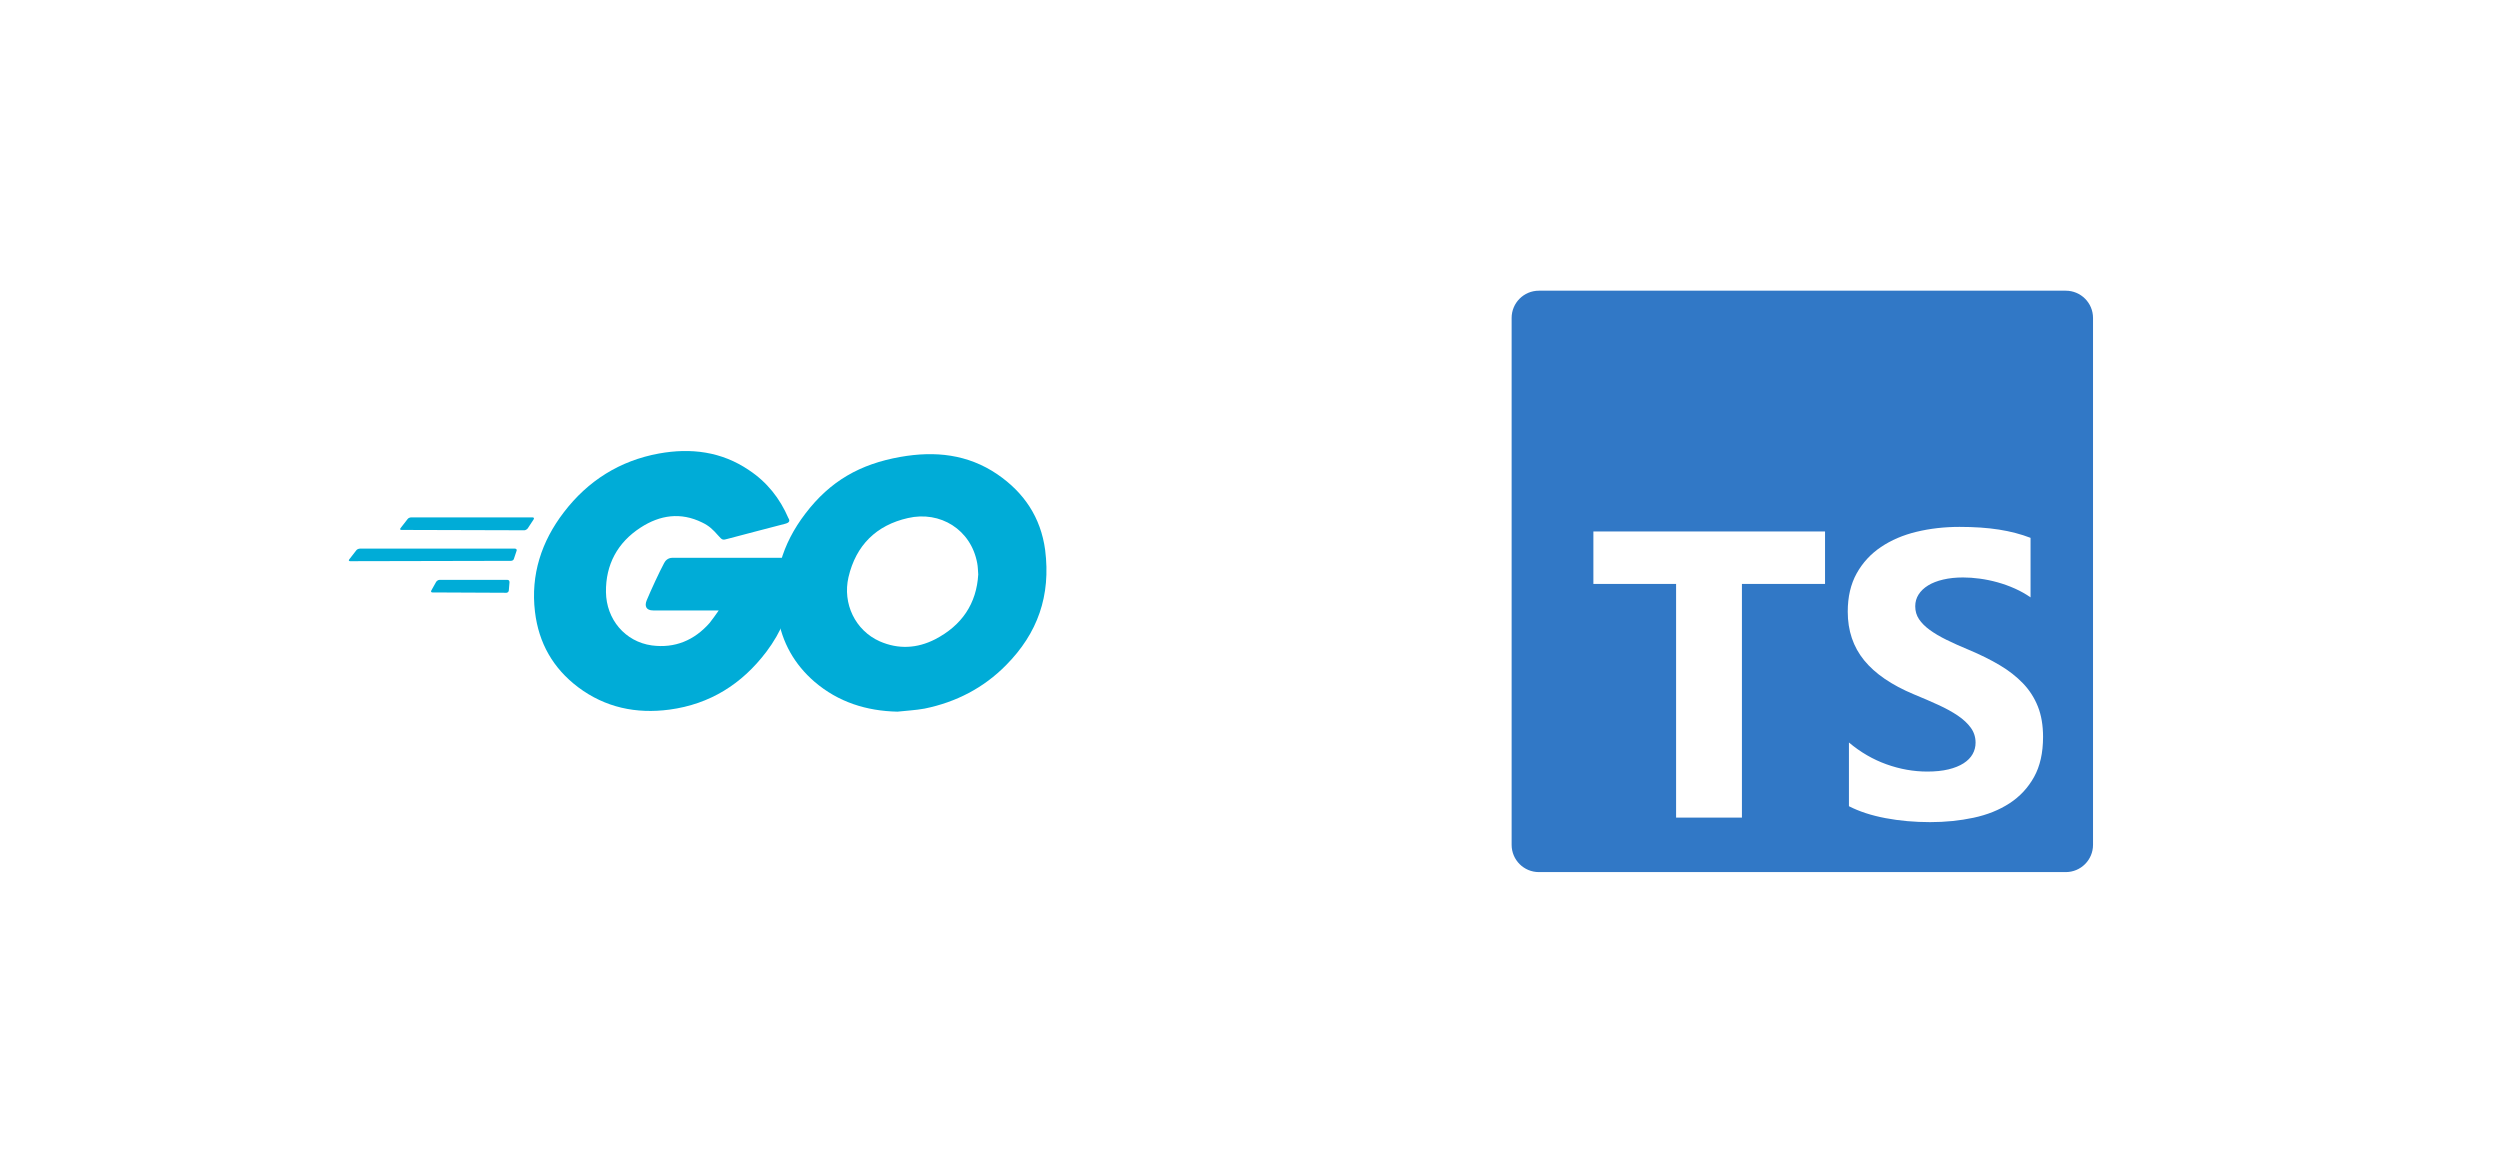 <svg width="344" height="160" viewBox="0 0 344 160" fill="none" xmlns="http://www.w3.org/2000/svg">
    <g filter="url(#filter0_d_238_960)">
        <rect x="32" y="8" width="128" height="128" rx="24" fill="white"
            shape-rendering="crispEdges" />
        <g>
        <rect width="96" height="35.848" fill="white" transform="translate(48 54.076)" />
            <path
                d="M55.245 64.919C55.058 64.919 55.011 64.826 55.104 64.685L56.086 63.423C56.179 63.283 56.413 63.19 56.6 63.19H73.285C73.472 63.19 73.519 63.33 73.426 63.47L72.631 64.685C72.538 64.826 72.304 64.966 72.164 64.966L55.245 64.919Z"
                fill="#00ACD7" />
            <path
                d="M48.187 69.219C48 69.219 47.953 69.126 48.047 68.985L49.028 67.723C49.122 67.583 49.355 67.49 49.542 67.49H70.855C71.042 67.49 71.135 67.63 71.089 67.77L70.715 68.892C70.668 69.079 70.481 69.172 70.294 69.172L48.187 69.219Z"
                fill="#00ACD7" />
            <path
                d="M59.498 73.519C59.31 73.519 59.264 73.379 59.357 73.238L60.012 72.07C60.105 71.93 60.292 71.79 60.479 71.79H69.827C70.014 71.79 70.107 71.93 70.107 72.117L70.014 73.238C70.014 73.425 69.827 73.566 69.686 73.566L59.498 73.519Z"
                fill="#00ACD7" />
            <path
                d="M108.012 64.078C105.067 64.826 103.058 65.386 100.16 66.134C99.459 66.321 99.412 66.368 98.805 65.667C98.103 64.872 97.589 64.358 96.608 63.891C93.663 62.442 90.812 62.863 88.148 64.592C84.97 66.648 83.334 69.686 83.381 73.472C83.428 77.211 85.998 80.296 89.691 80.81C92.869 81.231 95.533 80.109 97.636 77.725C98.057 77.211 98.431 76.65 98.898 75.996C97.216 75.996 95.112 75.996 89.878 75.996C88.896 75.996 88.662 75.388 88.99 74.594C89.597 73.145 90.719 70.715 91.373 69.499C91.513 69.219 91.841 68.752 92.542 68.752C94.925 68.752 103.712 68.752 109.554 68.752C109.461 70.013 109.461 71.275 109.274 72.537C108.76 75.903 107.498 78.987 105.441 81.698C102.076 86.138 97.683 88.896 92.121 89.644C87.541 90.251 83.287 89.363 79.549 86.559C76.09 83.942 74.127 80.483 73.613 76.183C73.005 71.088 74.501 66.508 77.585 62.489C80.904 58.142 85.297 55.385 90.672 54.403C95.066 53.608 99.272 54.123 103.058 56.693C105.535 58.329 107.311 60.572 108.479 63.283C108.76 63.704 108.573 63.938 108.012 64.078Z"
                fill="#00ACD7" />
            <path
                d="M123.482 89.924C119.229 89.831 115.35 88.615 112.078 85.811C109.32 83.427 107.591 80.389 107.03 76.791C106.189 71.509 107.638 66.835 110.816 62.676C114.228 58.189 118.341 55.852 123.903 54.87C128.67 54.029 133.157 54.497 137.223 57.254C140.915 59.778 143.206 63.19 143.813 67.677C144.608 73.986 142.785 79.127 138.438 83.521C135.354 86.652 131.568 88.615 127.221 89.503C125.959 89.737 124.697 89.784 123.482 89.924ZM134.606 71.042C134.559 70.434 134.559 69.967 134.466 69.499C133.624 64.872 129.371 62.255 124.931 63.283C120.584 64.265 117.78 67.022 116.752 71.416C115.911 75.061 117.687 78.754 121.052 80.249C123.622 81.371 126.193 81.231 128.67 79.969C132.362 78.053 134.372 75.061 134.606 71.042Z"
                fill="#00ACD7" />
        </g>
    </g>
    <g filter="url(#filter1_d_238_960)">
        <rect x="184" y="8" width="128" height="128" rx="24" fill="white"
            shape-rendering="crispEdges" />
        <g>
        <rect x="208" y="32" width="80" height="80" rx="6" fill="white" />
            <path
                d="M284.25 32H211.75C209.679 32 208 33.679 208 35.75V108.25C208 110.321 209.679 112 211.75 112H284.25C286.321 112 288 110.321 288 108.25V35.75C288 33.679 286.321 32 284.25 32Z"
                fill="#3178C6" />
            <path fill-rule="evenodd" clip-rule="evenodd"
                d="M254.414 94.168V102.934C255.834 103.664 257.514 104.212 259.453 104.577C261.392 104.943 263.436 105.125 265.584 105.125C267.678 105.125 269.668 104.924 271.552 104.523C273.437 104.121 275.089 103.459 276.509 102.536C277.929 101.614 279.054 100.409 279.882 98.92C280.711 97.432 281.125 95.592 281.125 93.4C281.125 91.812 280.888 90.419 280.415 89.223C279.941 88.027 279.259 86.963 278.366 86.031C277.474 85.1 276.404 84.265 275.158 83.525C273.91 82.785 272.504 82.087 270.938 81.429C269.79 80.955 268.762 80.493 267.851 80.046C266.941 79.599 266.167 79.142 265.53 78.676C264.893 78.211 264.401 77.718 264.055 77.197C263.709 76.677 263.536 76.088 263.536 75.43C263.536 74.827 263.691 74.284 264 73.8C264.31 73.316 264.747 72.901 265.311 72.554C265.876 72.207 266.568 71.937 267.387 71.746C268.206 71.554 269.117 71.458 270.118 71.458C270.847 71.458 271.616 71.513 272.426 71.622C273.236 71.732 274.051 71.901 274.871 72.129C275.69 72.357 276.486 72.645 277.261 72.992C278.034 73.339 278.749 73.741 279.404 74.197V66.007C278.075 65.495 276.623 65.116 275.048 64.87C273.473 64.623 271.666 64.5 269.627 64.5C267.551 64.5 265.584 64.724 263.727 65.171C261.87 65.619 260.236 66.317 258.825 67.267C257.414 68.216 256.298 69.426 255.479 70.896C254.66 72.367 254.25 74.124 254.25 76.17C254.25 78.781 255.001 81.009 256.503 82.854C258.005 84.698 260.286 86.26 263.345 87.538C264.547 88.031 265.666 88.515 266.704 88.99C267.742 89.465 268.639 89.958 269.395 90.469C270.15 90.981 270.746 91.538 271.183 92.14C271.621 92.743 271.839 93.428 271.839 94.195C271.839 94.761 271.702 95.286 271.429 95.77C271.156 96.254 270.742 96.674 270.187 97.03C269.631 97.386 268.939 97.665 268.111 97.866C267.282 98.066 266.313 98.167 265.202 98.167C263.308 98.167 261.433 97.834 259.576 97.167C257.719 96.501 255.998 95.501 254.414 94.168ZM239.689 72.347H251.125V65.125H219.25V72.347H230.63V104.5H239.689V72.347Z"
                fill="white" />
        </g>
    </g>
    <defs>
        <filter id="filter0_d_238_960" x="16" y="0" width="160" height="160"
            filterUnits="userSpaceOnUse" color-interpolation-filters="sRGB">
            <feFlood flood-opacity="0" result="BackgroundImageFix" />
            <feColorMatrix in="SourceAlpha" type="matrix"
                values="0 0 0 0 0 0 0 0 0 0 0 0 0 0 0 0 0 0 127 0" result="hardAlpha" />
            <feOffset dy="8" />
            <feGaussianBlur stdDeviation="8" />
            <feComposite in2="hardAlpha" operator="out" />
            <feColorMatrix type="matrix" values="0 0 0 0 0 0 0 0 0 0 0 0 0 0 0 0 0 0 0.08 0" />
            <feBlend mode="normal" in2="BackgroundImageFix" result="effect1_dropShadow_238_960" />
            <feBlend mode="normal" in="SourceGraphic" in2="effect1_dropShadow_238_960"
                result="shape" />
        </filter>
        <filter id="filter1_d_238_960" x="168" y="0" width="160" height="160"
            filterUnits="userSpaceOnUse" color-interpolation-filters="sRGB">
            <feFlood flood-opacity="0" result="BackgroundImageFix" />
            <feColorMatrix in="SourceAlpha" type="matrix"
                values="0 0 0 0 0 0 0 0 0 0 0 0 0 0 0 0 0 0 127 0" result="hardAlpha" />
            <feOffset dy="8" />
            <feGaussianBlur stdDeviation="8" />
            <feComposite in2="hardAlpha" operator="out" />
            <feColorMatrix type="matrix" values="0 0 0 0 0 0 0 0 0 0 0 0 0 0 0 0 0 0 0.08 0" />
            <feBlend mode="normal" in2="BackgroundImageFix" result="effect1_dropShadow_238_960" />
            <feBlend mode="normal" in="SourceGraphic" in2="effect1_dropShadow_238_960"
                result="shape" />
        </filter>
    </defs>
</svg>
